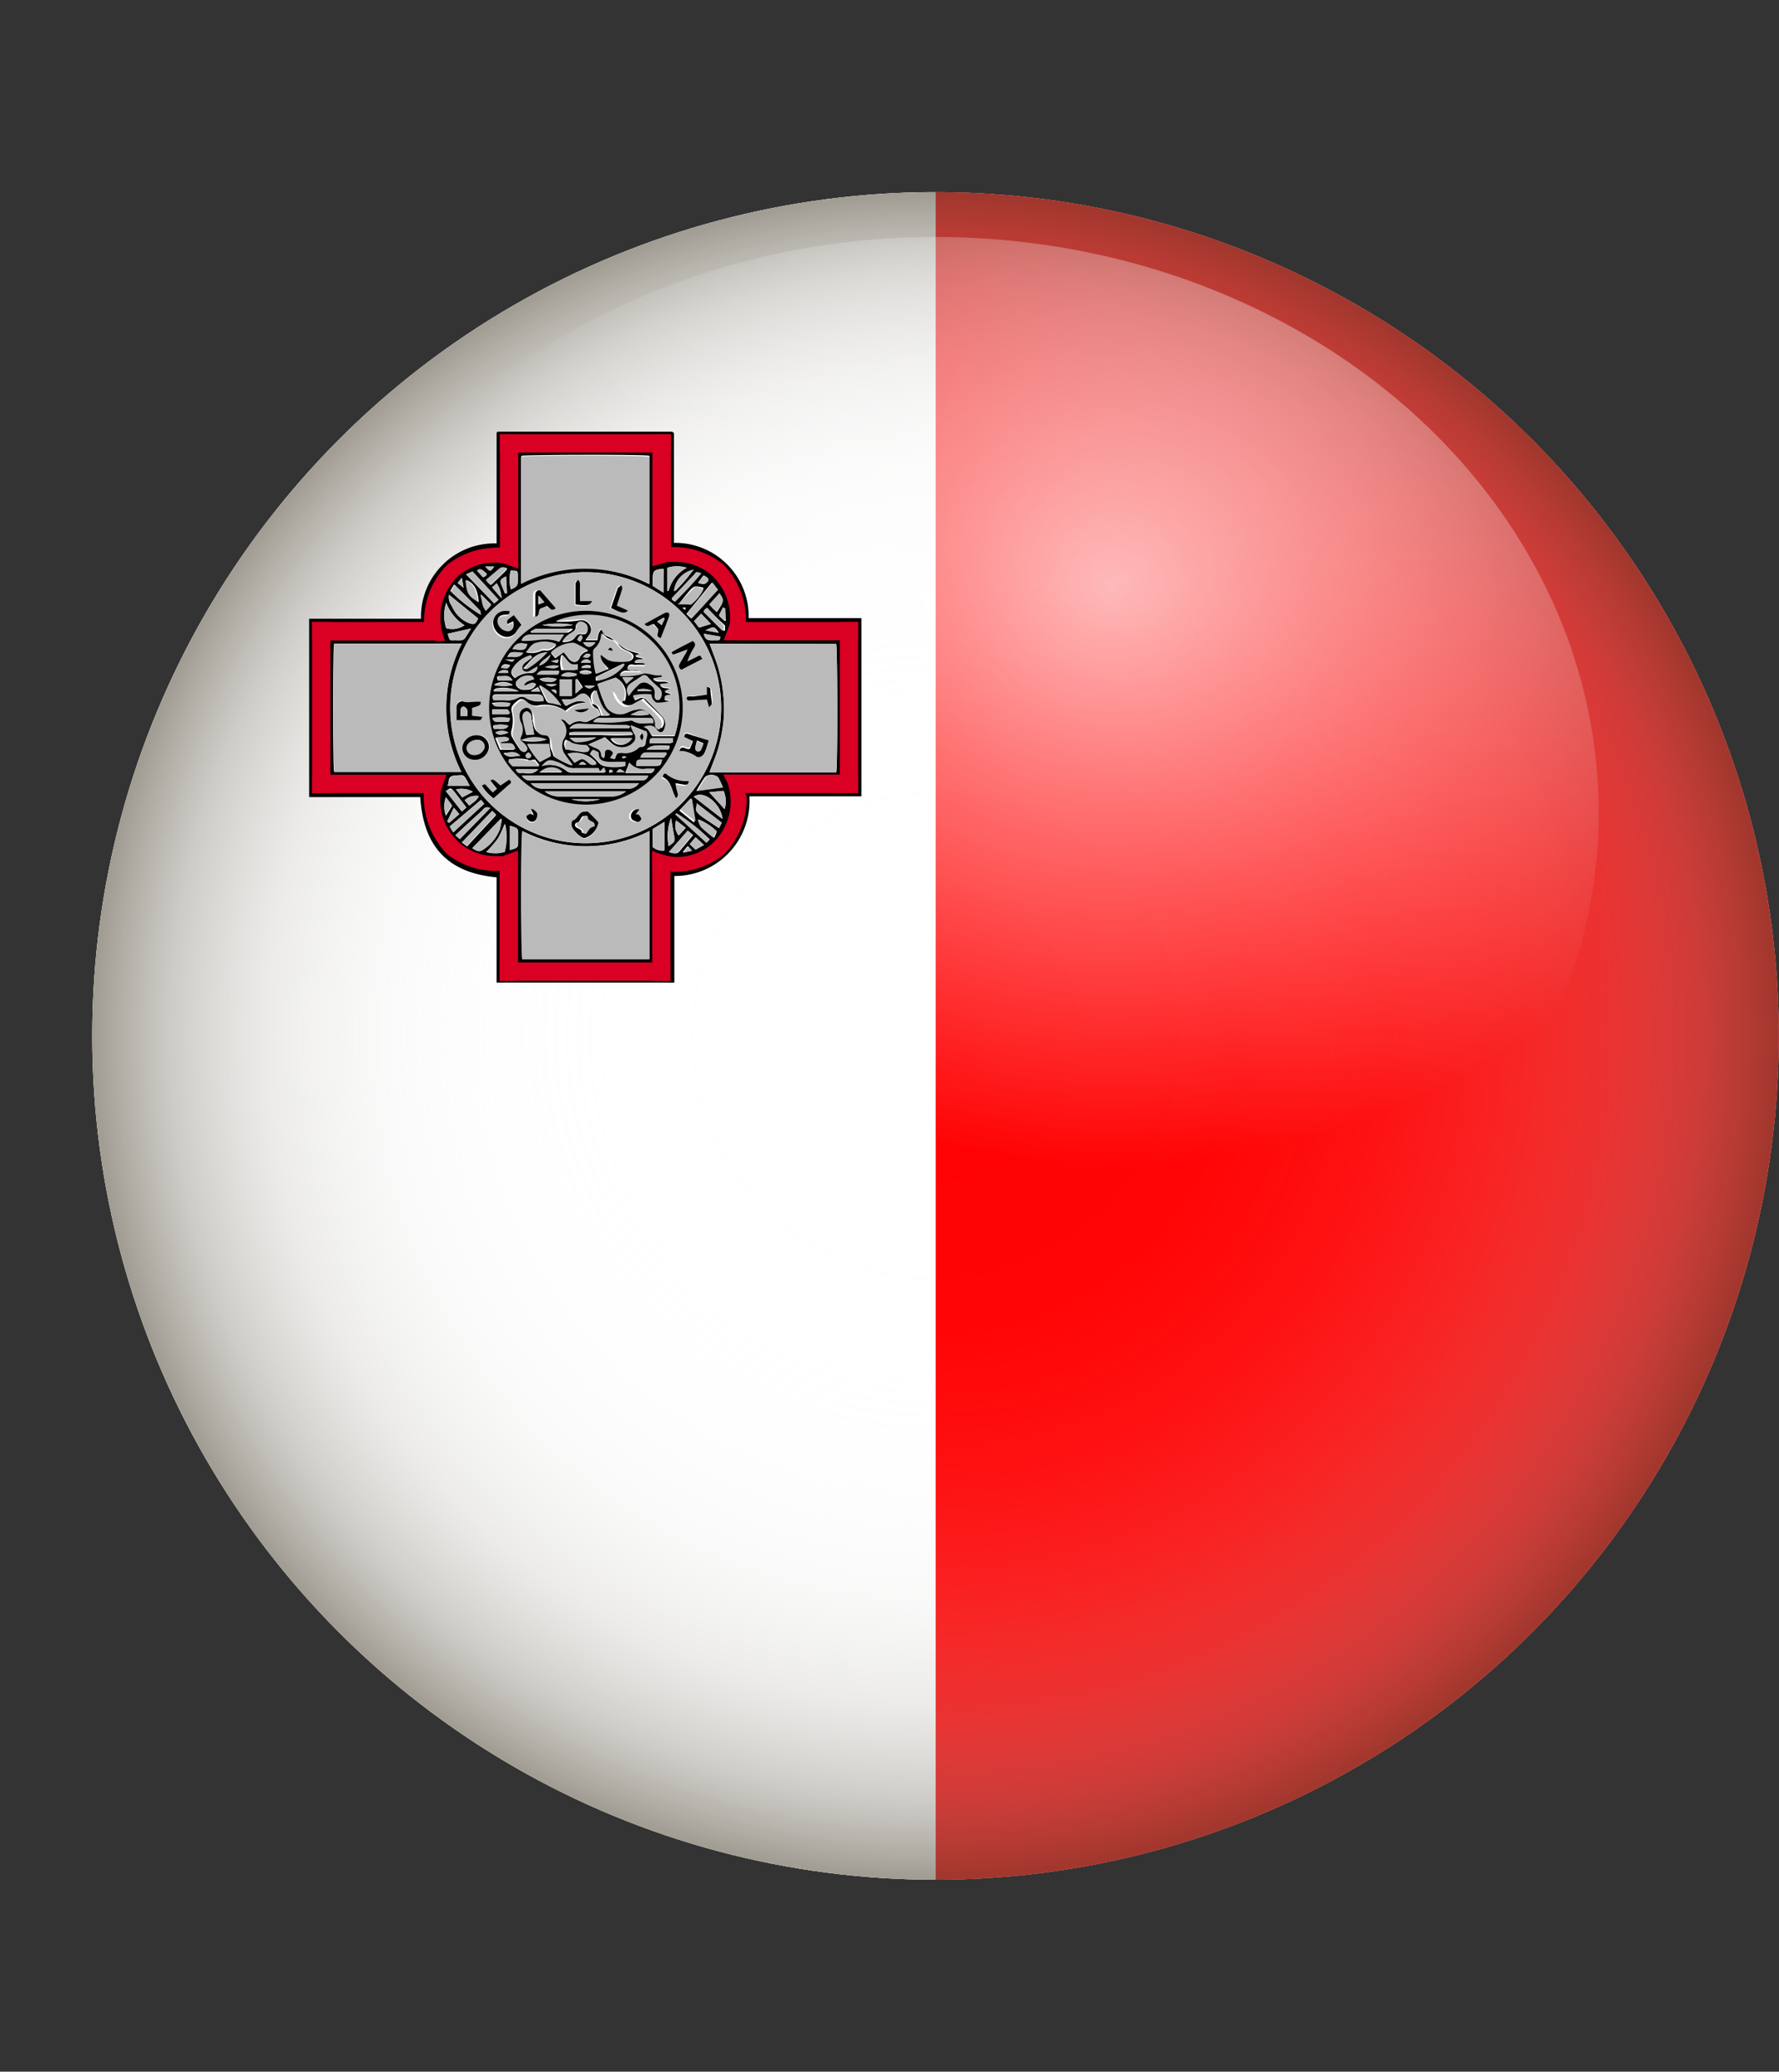 <svg xmlns="http://www.w3.org/2000/svg" xmlns:xlink="http://www.w3.org/1999/xlink" viewBox="0 0 97.19 113.11"><rect x="0" y="0" width="97.19" height="113.11" fill="#333333" stroke="none"/><defs><style>.cls-1{fill:none;}.cls-2{isolation:isolate;}.cls-3{clip-path:url(#clip-path);}.cls-4{fill:#ff0203;}.cls-5{fill:#009242;}.cls-6,.cls-7{fill:#fff;}.cls-7,.cls-9{mix-blend-mode:multiply;}.cls-8{clip-path:url(#clip-path-2);}.cls-9{opacity:0.6;fill:url(#radial-gradient);}.cls-10{opacity:0.7;fill:url(#radial-gradient-2);}.cls-11,.cls-12,.cls-14{fill-rule:evenodd;}.cls-12{fill:#bababa;}.cls-13,.cls-14{fill:#d90023;}</style><clipPath id="clip-path"><circle class="cls-1" cx="50.82" cy="-63.48" r="46.07"/></clipPath><clipPath id="clip-path-2"><circle class="cls-1" cx="51.11" cy="56.56" r="46.07"/></clipPath><radialGradient id="radial-gradient" cx="51.11" cy="56.56" r="46.07" gradientUnits="userSpaceOnUse"><stop offset="0" stop-color="#fff" stop-opacity="0"/><stop offset="0.35" stop-color="#fbfbfb" stop-opacity="0.02"/><stop offset="0.53" stop-color="#eeedec" stop-opacity="0.11"/><stop offset="0.67" stop-color="#d8d6d2" stop-opacity="0.25"/><stop offset="0.79" stop-color="#b8b5ae" stop-opacity="0.44"/><stop offset="0.9" stop-color="#908b80" stop-opacity="0.7"/><stop offset="1" stop-color="#605949"/></radialGradient><radialGradient id="radial-gradient-2" cx="100.35" cy="3.3" r="27.21" gradientTransform="translate(-72.74 28.16) scale(1.33 1.16)" gradientUnits="userSpaceOnUse"><stop offset="0" stop-color="#fff"/><stop offset="1" stop-color="#fff" stop-opacity="0"/></radialGradient></defs><title>Malta</title><g class="cls-2"><g id="objects"><g class="cls-3"><rect class="cls-4" x="-5.74" y="-109.55" width="113.11" height="109.7"/><rect class="cls-5" x="-5.74" y="-43.81" width="113.11" height="109.7"/><rect class="cls-6" x="-5.74" y="-109.55" width="37.54" height="173.94"/><rect class="cls-4" x="5.56" y="16.62" width="1.74" height="4.34"/><rect class="cls-4" x="17.84" y="16.62" width="1.74" height="4.34"/><rect class="cls-4" x="30.08" y="16.62" width="1.74" height="4.34"/><rect class="cls-4" x="5.56" y="-2.14" width="1.74" height="4.34"/><rect class="cls-4" x="17.84" y="-2.14" width="1.74" height="4.34"/><rect class="cls-4" x="30.08" y="-2.14" width="1.74" height="4.34"/><rect class="cls-4" x="5.56" y="37.53" width="1.74" height="4.34"/><rect class="cls-4" x="17.84" y="37.53" width="1.74" height="4.34"/><rect class="cls-4" x="30.08" y="37.53" width="1.74" height="4.34"/><path class="cls-4" d="M30.33,26.63V23.07H28.8V19.52H27.3V15.68H25.75V12.15H24v3.53H22.45v3.84H21.11v3.56H19.57v3.55H17.95V23.07H16.41V19.52h-1.5V15.68H13.36V12.15H11.62v3.53H10.07v3.84H8.72v3.56H7.19v3.55H5.69v3.57h1.5v3.55H8.72v3.56h1.35v3.87h1.55v3.43h1.74V41.18h1.55V37.31h1.5V33.75h1.54V30.19h1.63v3.55H21.1v3.56h1.35v3.87H24v3.43h1.74V41.18H27.3V37.31h1.5V33.75h1.54V30.19h1.5V26.63Zm-14,3.55H14.88v3.56H13.35v3.57H11.78V33.74H10.25V30.18H8.75V26.64h1.5V23.09h1.53V19.55h1.56v3.54h1.53v3.56h1.49Zm12.39,0h-1.5v3.56H25.73v3.57H24.17V33.74H22.64V30.18h-1.5V26.64h1.5V23.09h1.53V19.55h1.56v3.54h1.53v3.56h1.5Z"/><path class="cls-4" d="M9.49,15.25v-2.1h.81V10.93h.79V7.85H10.3V5.69H9.49V3.59H7.22v2.1H6.39V7.85H5.6v3.08h.79v2.22h.83v2.1ZM7.19,10.07V8.76H8V7.29h.74V8.76h.79v1.31H8.72v1.47H8V10.07Z"/><path class="cls-4" d="M21.79,13.08h.81V10.86h.79V7.78H22.6V5.62h-.81V3.52H19.52v2.1H17.93V3.52H15.66v2.1h-.83V7.78H14v3.07h.79v2.22h.83v2.1h2.27v-2.1h1.59v2.1h2.27Zm-4.64-1.61h-.74V10h-.79V8.69h.79V7.23h.74V8.69h.75V10h-.75Zm3.86,0h-.74V10h-.75V8.69h.75V7.23H21V8.69h.79V10H21Z"/><path class="cls-4" d="M30.17,15.18v-2.1H31V10.86h.79V7.78H31V5.62h-.81V3.52H27.9v2.1h-.83V7.78h-.79v3.07h.79v2.22h.83v2.1ZM27.86,10V8.69h.79V7.23h.74V8.69h.79V10h-.79v1.47h-.74V10Z"/><polygon class="cls-4" points="7.19 -4.56 8.72 -4.56 8.72 -1 10.06 -1 10.06 2.87 11.62 2.87 11.62 6.3 13.36 6.3 13.36 2.87 14.92 2.87 14.92 -1 16.41 -1 16.41 -4.56 17.95 -4.56 17.95 -8.11 17.96 -8.11 19.44 -8.11 19.45 -8.11 19.45 -4.56 20.99 -4.56 20.99 -1 22.48 -1 22.48 2.87 24.04 2.87 24.04 6.3 25.78 6.3 25.78 2.87 27.33 2.87 27.33 -1 28.68 -1 28.68 -4.56 30.21 -4.56 30.21 -8.11 31.71 -8.11 31.71 -11.68 30.21 -11.68 30.21 -15.24 28.68 -15.24 28.68 -18.79 27.33 -18.79 27.33 -22.63 25.81 -22.63 25.81 -18.79 24.12 -18.79 24.12 -15.38 24.12 -15.24 22.53 -15.24 22.53 -11.48 24.12 -11.48 24.12 -7.5 22.53 -7.5 22.53 -10.19 21.02 -10.19 21.02 -15.24 19.45 -15.24 19.45 -11.68 19.44 -11.68 17.96 -11.68 17.95 -11.68 17.95 -15.24 16.38 -15.24 16.38 -10.19 14.87 -10.19 14.87 -7.5 13.28 -7.5 13.28 -11.48 14.87 -11.48 14.87 -15.24 13.28 -15.24 13.28 -15.38 13.28 -18.79 11.59 -18.79 11.59 -22.63 10.06 -22.63 10.06 -18.79 8.72 -18.79 8.72 -15.24 7.19 -15.24 7.19 -11.68 5.69 -11.68 5.69 -8.11 7.19 -8.11 7.19 -4.56"/></g><circle class="cls-7" cx="51.11" cy="56.56" r="46.07"/><g class="cls-8"><rect class="cls-4" x="51.11" width="46.07" height="113.11"/><rect class="cls-6" width="51.11" height="113.11"/></g><circle class="cls-9" cx="51.11" cy="56.56" r="46.07"/><ellipse class="cls-10" cx="51.11" cy="44.37" rx="36.23" ry="31.43"/><path class="cls-11" d="M16.89,33.78H23a4,4,0,0,1,1.18-2.94,4,4,0,0,1,2.95-1.17c0-.53,0-1,0-1.54s0-1,0-1.5v-3l.05-.06,0,0,.15,0h9.24l.15,0,.1.07v6a4,4,0,0,1,2.93,1.2,4,4,0,0,1,1.15,2.91l.46,0h5.24l.46,0v9.73c-1,0-2,0-3.05,0H40.94a4.09,4.09,0,0,1-4.1,4.35v5.82a3.14,3.14,0,0,1-.34,0H27.45l-.32,0V47.9c-2.66-.24-4-1.68-4.17-4.38l-.4,0H16.89ZM32,31.24a7.4,7.4,0,1,0,7.4,7.44A7.4,7.4,0,0,0,32,31.24Zm3.48.64v-7c-.41-.08-6.67-.06-7,0v6.94A7.74,7.74,0,0,1,35.46,31.89Zm0,20.49v-7a7.64,7.64,0,0,1-6.94,0c-.08.48-.06,6.71,0,7Zm3.3-17.23c.17.48.36.92.49,1.37A8.53,8.53,0,0,1,39.52,38a7.31,7.31,0,0,1,0,1.42,8.72,8.72,0,0,1-.28,1.43c-.12.45-.31.87-.48,1.32h6.93c.08-.47.06-6.69,0-7Zm-13.53,0h-7c-.08.41-.07,6.68,0,7h6.94A7.75,7.75,0,0,1,25.22,35.16Zm2.18,9.57-.07,0L25.8,46.31c.14.07.34.26.58.09a2.34,2.34,0,0,0,.92-1.1A3.74,3.74,0,0,0,27.41,44.73ZM24.53,32.47a.76.76,0,0,0,.15.61,1.74,1.74,0,0,0,.88.92c.28.11.42.14.56-.23Zm2.36,11.8L25.23,46l.29.21,1.58-1.7Zm12-12.46-1.39,1.71.26.25,1.43-1.56ZM35.66,46.25a.82.82,0,0,0,.64.19V44.89l-.64.39ZM24.38,32.91a2.15,2.15,0,0,0,0,1.39,1.21,1.21,0,0,0,1-.16A2.49,2.49,0,0,1,24.38,32.91Zm3.19,13.59a3.13,3.13,0,0,0,0-1.52,5.56,5.56,0,0,1-.37.8,6.89,6.89,0,0,1-.64.74A1.76,1.76,0,0,0,27.58,46.51Zm-2.81-1.06,1.69-1.56-.17-.21-1.71,1.45.1.19Zm14.7-.73c-.06-.79-1-1.62-1.56-1.21Zm0-1.75a5.78,5.78,0,0,0-.27-.54.54.54,0,0,0-.67,0c-.17.23-.3.47-.48.76Zm-14-11.6L27,32.95l.24-.2-1.43-1.55Zm-.66.56-.2.34a8.34,8.34,0,0,0,1.65,1.3c0-.1,0-.2-.07-.25C25.79,32.87,25.34,32.43,24.85,31.94ZM37.52,31a1.79,1.79,0,0,0-1.06,0v1.26l.07,0A2,2,0,0,1,37.52,31Zm-1.27,1.35v-1.3c-.53.05-.59.11-.59.57,0,.12,0,.24,0,.37Zm.81.59c.29,0,.55.08.69,0a2.42,2.42,0,0,0,.69-.85c-.42-.1-.46-.1-.6,0S37.36,32.63,37.06,33ZM26.78,44.12c-.28-.13-.35.05-.44.14-.49.44-1,.89-1.46,1.35l.24.21Zm12.65.8-1.37-1.06c0,.27,0,.49.16.63s.69.48,1.06.73Zm-1.86.43-1,1.18c.23.06.4.13.55-.05l.75-.89Zm-9.71,1.06c.45-.12.45-.12.45-.54,0-.09,0-.17,0-.26,0-.38,0-.4-.45-.52Zm9-13.56c.5-.5,1-1,1.42-1.52-.23-.12-.24-.12-.32,0l-1.25,1.33s0,0,0,.08Zm.93,10.8-.1,0-.58.61.77.62.07,0ZM24.45,42.9h1.21c-.35-.69-.3-.58-.77-.56S24.56,42.66,24.45,42.9Zm12.5,1.51-.05.06L38.59,46l.18-.17A9.82,9.82,0,0,0,36.95,44.4ZM24.46,34.6c.1.35.1.35.42.36a2.06,2.06,0,0,0,.33,0,.3.3,0,0,0,.18-.1c.12-.17.23-.36.34-.54Zm15.08,8.58-.79.07.84.92A1.44,1.44,0,0,0,39.53,43.18Zm-15.18,0,.87,1.13.25-.22c-.24-.3-.46-.58-.67-.87S24.55,43.07,24.35,43.2Zm14.29-10c-.15.08-.22.15-.12.26l1,1,.08,0c0-.1,0-.23,0-.29C39.23,33.81,38.93,33.5,38.64,33.2Zm.67-.8-.56.63.19.22.21.19C39.57,32.82,39.57,32.76,39.3,32.39ZM27.9,31.15a2.07,2.07,0,0,0,0,1c.39-.15.39-.15.39-.62S28.27,31.2,27.9,31.15ZM39.16,45.39a3,3,0,0,0-1-.65,1.34,1.34,0,0,0,.17.42,8.27,8.27,0,0,0,.69.58l.09-.2Zm-13-12.53c-.07-.63-.21-1-.68-1.19C25.49,32.38,25.57,32.52,26.11,32.86Zm.67-.92.79-.76a.94.94,0,0,0,.09-.13.29.29,0,0,0-.38,0l-.74.62.1.14Zm11.11-.84a1.33,1.33,0,0,0-1.08,1.19A8.41,8.41,0,0,0,37.89,31.1ZM36.66,44.66a2.79,2.79,0,0,0-.13,1.55c.14-.16.36-.23.31-.5S36.72,45,36.66,44.66Zm1.26-10.75.27.36.65-.2-.53-.56ZM25.25,43.54l.58-.31a1.25,1.25,0,0,0-.92-.13Zm-.89,0a1.47,1.47,0,0,0,0,1l.34-.54Zm13.1,1.67L37.2,45l-.26-.2a.84.84,0,0,0,.14.82ZM38,46.39l.46-.26L38,45.71l-.32.38ZM26.31,32.48l-.06,0c.11.26.07.57.3.83l.28-.31ZM24.43,44.85l.1.08.56-.48-.3-.35ZM27.58,32.4l.12,0-.05-.92c-.18.09-.36.15-.29.36S27.51,32.21,27.58,32.4Zm10.87,2.2c.07.41.34.37.58.36s.31.05.32-.2Zm-13.06,9.1.25.29c.19-.17.41-.27.52-.52A.87.87,0,0,0,25.39,43.69Zm1.49-11.63.52.6a1.59,1.59,0,0,0-.26-.82Zm11.28-.29,0,.07c.16,0,.38.13.48-.12s-.1-.21-.21-.31Zm1.46,1.43h-.1l-.22.43.28.26.07,0C39.64,33.63,39.63,33.42,39.62,33.21Zm-13-1.86c-.33-.3-.34-.3-.52-.19l.32.36.14-.09A.35.35,0,0,0,26.57,31.35Zm12.65,3.2c-.24-.36-.27-.37-.7-.13ZM27,30.93l-.49,0C26.78,31.23,26.78,31.23,27,30.93Zm-2,.9.33.26-.1-.55ZM37.81,46.45l-.25-.25-.24.3,0,.05Zm-.5-13.29,0,.06.13.08,0-.09Z"/><path class="cls-12" d="M32,31.24a7.4,7.4,0,1,1-7.41,7.36A7.39,7.39,0,0,1,32,31.24Zm0,12.69a5.29,5.29,0,1,0-5.28-5.29A5.28,5.28,0,0,0,32,43.93Zm-3.47-9.82-.44-.46c-.39.24-.4.27-.34.48L28,34c.06.33,0,.5-.25.55a.61.61,0,0,1-.61-.5c0-.25.13-.41.44-.41.11,0,.2,0,.22-.19a1.41,1.41,0,0,0-.38,0,.66.66,0,0,0-.52.61.83.83,0,0,0,.56.76.6.6,0,0,0,.71-.26C28.29,34.37,28.38,34.27,28.49,34.11Zm9.06,1.35a1.53,1.53,0,0,1-.07.19l-.34.58c-.08.13-.07.23.09.34L38.36,36c-.11-.2-.12-.2-.24-.15l-.58.29a3.39,3.39,0,0,1,.36-.75c.08-.13.11-.25-.07-.37-.38.2-.78.38-1.16.62a1,1,0,0,0,.09.13Zm-11.67,6a.76.76,0,0,0,.82-.65.65.65,0,0,0-.63-.69.78.78,0,0,0-.82.65A.65.65,0,0,0,25.89,41.48Zm12.83-1L37.57,40c-.13,0-.18,0-.19.17l.47.22-.16.41c-.19.11-.48-.27-.58.13l.18.06a1.77,1.77,0,0,1,.71.24c.16.13.39,0,.48-.19S38.64,40.67,38.72,40.43ZM26.36,39.14l-.58-.06v-.43c.46-.15.46-.15.47-.34h-.18c-.25,0-.48.14-.75,0s-.37.11-.39.31,0,.46,0,.7h1.3S26.29,39.25,26.36,39.14ZM32.67,45s0-.11-.05-.15-.32-.33-.49-.49a.25.25,0,0,0-.14,0c-.34,0-.39.34-.63.46-.07,0-.12.19-.12.29s.51.68.7.69A1.08,1.08,0,0,0,32.67,45Zm3-10.9.28.25c.08.2-.2.42.15.51.15-.38.3-.76.44-1.14a.26.26,0,0,0,0-.23.24.24,0,0,0-.22,0c-.37.19-.74.39-1.11.6C35.38,34.33,35.53,34.08,35.72,34.07Zm-5.36-.87-.93-1c-.21,0-.27.1-.26.27,0,.35,0,.7,0,1a.82.82,0,0,0,0,.17c.3-.05.12-.31.26-.44l.35-.14C30,33.14,30.1,33.42,30.36,33.21Zm-2.55,9.36-.43.32c-.4-.36-.4-.36-.55-.27l.36.45-.23.2c-.1-.11-.18-.2-.27-.28s-.15-.27-.32-.08a2.49,2.49,0,0,0,.63.68l.85-.75C27.95,42.75,28,42.66,27.81,42.57Zm9.11,1c.07-.06.12-.09.12-.11,0-.21-.08-.42-.13-.65l.41.07c.14,0,.28,0,.3-.18l-.13,0a1.67,1.67,0,0,1-1.07-.37c-.1-.1-.17,0-.21.15C36.67,42.63,36.69,43.15,36.93,43.58Zm1.69-5.65L37.9,38a1.51,1.51,0,0,0-.29,0,.13.13,0,0,0-.07.11.14.14,0,0,0,.09.1,1,1,0,0,0,.22,0l.8-.05.12.43c.08-.08.16-.13.15-.17,0-.29,0-.57-.08-.85,0,0-.1-.05-.19-.09C38.64,37.67,38.63,37.77,38.62,37.93Zm-6.93-5.11c0-.15,0-.29,0-.42s0-.35,0-.52-.07-.1-.12-.16-.12.1-.12.15c0,.39,0,.78,0,1.17.63.09.79.06.9-.18Zm2.62.52-.61-.26.06-.2c.08-.24.16-.47.23-.71,0,0,0-.12-.07-.18s-.14.06-.16.11c-.14.37-.26.74-.38,1.11C34,33.49,34.13,33.52,34.31,33.34Zm.62,10.86a.34.34,0,0,0-.44.17.3.3,0,0,0,0,.38.58.58,0,0,0,.32.13c.06,0,.16-.08.18-.14s0-.15-.1-.2-.12,0-.21-.07Zm-5.78.29c-.08,0-.13,0-.17,0s-.16.09-.17.14a.27.27,0,0,0,.12.2.26.26,0,0,0,.37,0,.51.51,0,0,0,.1-.36c0-.1-.15-.17-.24-.25s-.06,0-.11,0Z"/><path class="cls-12" d="M35.46,31.89a7.74,7.74,0,0,0-7,0V24.95c.3-.08,6.56-.09,7,0Z"/><path class="cls-12" d="M35.46,52.38H28.53c-.08-.28-.1-6.5,0-7a7.64,7.64,0,0,0,6.94,0Z"/><path class="cls-12" d="M38.76,35.15h6.91c.09.27.11,6.5,0,7H38.76c.16-.45.35-.88.48-1.32a8.72,8.72,0,0,0,.28-1.43,7.31,7.31,0,0,0,0-1.42,8.53,8.53,0,0,0-.27-1.43C39.12,36.07,38.93,35.64,38.76,35.15Z"/><path class="cls-12" d="M25.22,35.16a7.75,7.75,0,0,0,0,7H18.28c-.08-.28-.09-6.54,0-7Z"/><path class="cls-12" d="M27.41,44.73a3.74,3.74,0,0,1-.11.57,2.34,2.34,0,0,1-.92,1.1c-.24.17-.44,0-.58-.09l1.53-1.59Z"/><path class="cls-12" d="M24.53,32.47l1.59,1.29c-.14.37-.28.34-.56.23a1.74,1.74,0,0,1-.88-.92A.76.76,0,0,1,24.53,32.47Z"/><path class="cls-12" d="M26.89,44.27l.21.19-1.58,1.7L25.23,46Z"/><path class="cls-12" d="M38.93,31.81l.3.39-1.43,1.56-.26-.25Z"/><path class="cls-12" d="M35.66,46.25v-1l.64-.39v1.55A.82.82,0,0,1,35.66,46.25Z"/><path class="cls-12" d="M24.38,32.91a2.49,2.49,0,0,0,1,1.23,1.21,1.21,0,0,1-1,.16A2.15,2.15,0,0,1,24.38,32.91Z"/><path class="cls-12" d="M27.58,46.51a1.76,1.76,0,0,1-1,0,6.89,6.89,0,0,0,.64-.74,5.56,5.56,0,0,0,.38-.8A3.13,3.13,0,0,1,27.58,46.51Z"/><path class="cls-12" d="M24.77,45.45l-.09-.13-.1-.19,1.71-1.45.17.21Z"/><path class="cls-12" d="M39.48,44.72l-1.56-1.21C38.49,43.1,39.42,43.94,39.48,44.72Z"/><path class="cls-12" d="M39.51,43l-1.42.19c.18-.28.32-.53.48-.76a.54.54,0,0,1,.67,0A5.78,5.78,0,0,1,39.51,43Z"/><path class="cls-12" d="M25.51,31.38l.3-.19,1.43,1.55-.24.2Z"/><path class="cls-12" d="M24.85,31.94c.49.49.94.94,1.38,1.39.05.05,0,.16.07.25a8.34,8.34,0,0,1-1.65-1.3Z"/><path class="cls-12" d="M37.52,31a2,2,0,0,0-1,1.27l-.07,0V31A1.79,1.79,0,0,1,37.52,31Z"/><path class="cls-12" d="M36.24,32.37,35.67,32c0-.13,0-.25,0-.37,0-.46.06-.52.59-.57Z"/><path class="cls-12" d="M37.06,33c.3-.33.54-.58.78-.83s.18-.13.6,0a2.42,2.42,0,0,1-.69.85C37.61,33,37.35,33,37.06,33Z"/><path class="cls-12" d="M26.78,44.12l-1.66,1.69-.24-.21c.5-.46,1-.91,1.46-1.35C26.43,44.17,26.5,44,26.78,44.12Z"/><path class="cls-12" d="M39.43,44.91l-.15.3c-.37-.25-.72-.48-1.06-.73s-.16-.36-.16-.63Z"/><path class="cls-12" d="M37.57,45.35l.26.23-.75.89c-.15.18-.33.12-.55.05Z"/><path class="cls-12" d="M27.85,46.41V45.08c.43.12.44.14.45.52,0,.09,0,.17,0,.26C28.3,46.29,28.3,46.29,27.85,46.41Z"/><path class="cls-12" d="M36.89,32.85l-.17-.14s0-.07,0-.08L38,31.3c.08-.09.09-.08.32,0C37.85,31.86,37.39,32.35,36.89,32.85Z"/><path class="cls-12" d="M37.81,43.65,38,44.81l-.07,0-.77-.62.58-.61Z"/><path class="cls-12" d="M24.45,42.9c.1-.24.11-.55.44-.56s.42-.13.77.56Z"/><path class="cls-12" d="M36.95,44.4a9.82,9.82,0,0,1,1.82,1.45l-.18.17L36.9,44.47Z"/><path class="cls-12" d="M24.46,34.6l1.28-.29c-.11.18-.22.37-.34.54a.3.3,0,0,1-.18.1,2.06,2.06,0,0,1-.33,0C24.56,35,24.56,35,24.46,34.6Z"/><path class="cls-12" d="M39.53,43.18a1.44,1.44,0,0,1,.05,1l-.84-.92Z"/><path class="cls-12" d="M24.35,43.2c.2-.13.33-.13.45,0s.44.57.67.87l-.25.22Z"/><path class="cls-12" d="M38.64,33.2c.29.3.59.61.88.93.05.06,0,.19,0,.29l-.08,0-1-1C38.42,33.35,38.49,33.27,38.64,33.2Z"/><path class="cls-12" d="M39.3,32.39c.27.37.26.42-.16,1l-.21-.19L38.74,33Z"/><path class="cls-12" d="M27.9,31.15c.38,0,.4.07.4.42s0,.47-.39.62A2.07,2.07,0,0,1,27.9,31.15Z"/><path class="cls-12" d="M39.16,45.39l-.09.15-.09.2a8.27,8.27,0,0,1-.69-.58,1.34,1.34,0,0,1-.17-.42A3,3,0,0,1,39.16,45.39Z"/><path class="cls-12" d="M26.11,32.86c-.53-.34-.62-.48-.68-1.19C25.9,31.9,26,32.23,26.11,32.86Z"/><path class="cls-12" d="M26.78,31.94l-.14-.14-.1-.14.74-.62a.29.29,0,0,1,.38,0,.94.94,0,0,1-.09.13Z"/><path class="cls-12" d="M37.89,31.1a8.41,8.41,0,0,1-1.08,1.19A1.33,1.33,0,0,1,37.89,31.1Z"/><path class="cls-12" d="M36.66,44.66c.06.36.12.71.19,1.05s-.17.34-.31.5A2.79,2.79,0,0,1,36.66,44.66Z"/><path class="cls-12" d="M37.91,33.91l.39-.41.53.56-.65.2Z"/><path class="cls-12" d="M25.25,43.54l-.33-.44a1.25,1.25,0,0,1,.92.13Z"/><path class="cls-12" d="M24.36,43.51l.33.44-.34.54A1.47,1.47,0,0,1,24.36,43.51Z"/><path class="cls-12" d="M37.46,45.18l-.38.43a.84.84,0,0,1-.14-.82l.26.2Z"/><path class="cls-12" d="M38,46.39l-.32-.3.32-.38.46.43Z"/><path class="cls-12" d="M26.31,32.48l.52.57-.28.31c-.24-.25-.2-.57-.3-.83Z"/><path class="cls-12" d="M24.43,44.85l.37-.75.3.35-.56.48Z"/><path class="cls-12" d="M27.58,32.4c-.07-.19-.15-.39-.22-.58s.11-.27.29-.36l.05.92Z"/><path class="cls-12" d="M38.45,34.6l.91.16c0,.26-.2.2-.32.2S38.52,35,38.45,34.6Z"/><path class="cls-12" d="M25.39,43.69a.87.87,0,0,1,.76-.23c-.11.25-.33.35-.52.52Z"/><path class="cls-12" d="M26.88,32.07l.25-.23a1.59,1.59,0,0,1,.26.82Z"/><path class="cls-12" d="M38.16,31.78l.32-.36c.12.1.29.14.21.31s-.32.09-.48.12Z"/><path class="cls-12" d="M39.62,33.21c0,.21,0,.42,0,.64l-.07,0-.28-.26.22-.43Z"/><path class="cls-12" d="M26.57,31.35a.35.35,0,0,1-.06.08l-.14.09-.32-.36C26.23,31,26.25,31.05,26.57,31.35Z"/><path class="cls-12" d="M39.22,34.55l-.7-.13C39,34.18,39,34.19,39.22,34.55Z"/><path class="cls-12" d="M27,30.93c-.21.3-.21.3-.49,0Z"/><path class="cls-12" d="M25,31.83l.23-.28.1.55Z"/><path class="cls-12" d="M37.81,46.45l-.44.1,0-.05.24-.3Z"/><path class="cls-12" d="M37.31,33.16l.15,0,0,.09-.13-.08Z"/><path class="cls-11" d="M32,43.93a5.29,5.29,0,1,1,5.3-5.27A5.28,5.28,0,0,1,32,43.93Zm3.23-7.72s0,.06,0,.09a4.17,4.17,0,0,0-.51,0c-.15,0-.38-.11-.44.17.25.12.55-.05.77.16-.2,0-.4,0-.6,0s-.42-.09-.59.2a3.63,3.63,0,0,0,1.3-.12c.06,0,.16,0,.25,0l.43.09.33,0V37l-.49.08c.26.29.62,0,.91.25l-.53.06c.12.27.39.13.59.25l-.16.05-.18.1.41.13c-.15.13-.46,0-.4.31l.35.06a2.24,2.24,0,0,1-.76.12c-.08,0-.18-.11-.24-.19a.87.87,0,0,1-.08-.26,2.86,2.86,0,0,0-1,.06l.1.22.25-.11a.29.29,0,0,1,.34.06c.3.3.6.6.89.91a.68.68,0,0,1,.16.63c-.05.25-.29.34-.43.15s-.48-.21-.76-.16c.32,0,.33.31.5.48h1.21a5,5,0,0,0-1.65-5.49,4.85,4.85,0,0,0-4.85-.76c.45,0,.89,0,1.33-.08a.53.53,0,0,1,.52.23.49.49,0,0,1,0,.56,3.7,3.7,0,0,1-.22.3h.66c.06-.41.06-.41.21-.59.09.12.15.3.26.34.45.15.72.55,1.12.76a4.41,4.41,0,0,0,.81.24l-.3.11v.05l.48.1c-.17.15-.41,0-.55.22Zm-4.08,3.36a.81.81,0,0,1,.75-.16.28.28,0,0,0,.18,0l.73-.36c-.07-.14-.1-.33-.19-.36-.25-.09-.3-.27-.37-.5s-.39-.43-.67-.18a.66.66,0,0,1-.48.17l-.38,0c0,.09.07.15.1.2l.12.16c.49-.28.83-.33,1.11-.17a1.55,1.55,0,0,0-1.16.44,2,2,0,0,0-1.42-.31.73.73,0,0,1-.69-.18c-.13-.12-.3-.23-.47-.09s-.44.32-.36.61a2,2,0,0,1,0,1,.6.6,0,0,0,0,.36,7.67,7.67,0,0,0,.5.78.2.2,0,0,0,.19,0,.21.21,0,0,0,.1-.18.61.61,0,0,0-.15-.24,1.66,1.66,0,0,0-.22-.18.73.73,0,0,1,0-.17.87.87,0,0,0,0-.86.87.87,0,0,1-.06-.33.4.4,0,0,1,.38-.43c.2,0,.34.14.38.39s0,.35.06.52c.05.32.2.56.57.59a.36.36,0,0,1,.34.34c0,.18,0,.37.09.55s.07.29.17.35a6.57,6.57,0,0,0,.78.39s.07,0,.14,0c-.14-.2-.28-.37-.4-.55a.81.81,0,0,1-.11-.85.79.79,0,0,0-.15-1.09C30.91,39.27,30.95,39.5,31.12,39.57Zm1.52-2.23c.12.36.2.7.34,1a.91.91,0,0,0,1.25.55c.2-.06.4-.16.6-.2a.66.66,0,0,1,.43,0c.3.17.61.36.62.78a.25.25,0,0,0,.24.28.44.44,0,0,0,0-.62c-.31-.33-.67-.63-1-1l-.54.3a.49.49,0,0,1-.53,0,1.05,1.05,0,0,1-.47-.77c.26.19.25.53.52.62A1,1,0,0,0,33.63,37Zm.18-1.6a3.6,3.6,0,0,0,.41.26,1.22,1.22,0,0,0,.39.11,4.55,4.55,0,0,0,.66,0,.37.37,0,0,0,.24-.12.2.2,0,0,0,0-.29,1.11,1.11,0,0,0-.29-.17,1,1,0,0,1-.47-.35.6.6,0,0,0-.28-.23.88.88,0,0,1-.6-.4,1,1,0,0,1-.34.82.26.26,0,0,0-.09.19,4.62,4.62,0,0,0,.14,1.21l.64-.25C32.78,36,32.78,36,32.82,35.75ZM33,41.39c.05-.18-.08-.39.15-.45a.3.3,0,0,1,.37.18l-.17.26.24.06c.12-.34.12-.34.44-.34a1,1,0,0,0,.86-.27.19.19,0,0,1,.13-.05c.26,0,.24-.18.27-.35s.14-.35,0-.52l-.06,0-.76-.31a4.07,4.07,0,0,0,.17.41.39.39,0,0,1-.06.56.86.86,0,0,1-1.18,0l-.35-.32-.89.39a3.9,3.9,0,0,0,.36.18c.21.08.4.16.35.44C32.89,41.3,33,41.34,33,41.39Zm-4,1.37a.78.78,0,0,0,.65.3h4.6a.69.69,0,0,0,.66-.3Zm-.49-.41a.52.52,0,0,0,.55.26h6.05a.33.33,0,0,0,.3-.25Zm5.68.86H29.76a1.28,1.28,0,0,0,.78.28h2.88A1.31,1.31,0,0,0,34.2,43.21Zm-3.39-7.6.27.35c.2.25.45.24.58,0a.61.61,0,0,1,.49-.41c-.14-.08-.28-.17-.43-.24s-.3-.19-.43-.17a1.82,1.82,0,0,0-1.18.52l.23.28Zm-1.22,6.22a1.47,1.47,0,0,1,1.4.29.54.54,0,0,0,.31.07H33s0,0,.08-.05L33,41.9l-.23.22-.07-.18H31.42a1,1,0,0,1-.5-.09,2.25,2.25,0,0,0-.56-.27C30,41.46,29.92,41.47,29.59,41.83Zm-.1-.22.61-.32-.1-.65H28.8A4.37,4.37,0,0,0,29.49,41.61ZM34.35,38c.07-.1.12-.18.18-.25a3.39,3.39,0,0,1,.31-.32.44.44,0,0,1,.57-.11c.32.19.39.31.35.64a.29.29,0,0,0,.09.24c.12.06.21,0,.26-.14a.44.44,0,0,0-.15-.53c-.19-.18-.39-.35-.56-.54a.24.24,0,0,0-.36-.06l-.53.35C34.25,37.45,34.18,37.67,34.35,38Zm-4.65.25c0-.26-.13-.34-.34-.34-.44,0-.87,0-1.31,0h-.93c-.18,0-.25.07-.18.3h.61a1.2,1.2,0,0,0,.75-.14.41.41,0,0,1,.38,0A1.35,1.35,0,0,0,29.7,38.27Zm6,1.22c0-.27-.11-.27-.25-.27H32.83a.41.41,0,0,0-.41.2,8.06,8.06,0,0,0,2-.07.18.18,0,0,1,.14,0C34.91,39.59,35.3,39.44,35.69,39.48Zm-1.32.29,0-.09a.68.68,0,0,0-.2-.08c-.2,0-.4,0-.6,0l-2-.07a.57.57,0,0,0-.47.26Zm-3.57-5.11H28.95a.47.47,0,0,0-.46.33c.71,0,1.39-.22,2.05.06ZM30.58,38h.66v-.9h-.66Zm-1.51-2.1-.09-.1a1.59,1.59,0,0,0-.95.66c-.16.22-.12.38.11.57a1.26,1.26,0,0,1,.86-.28c.17,0,.3-.07.35-.34l-.29.16a.79.79,0,0,1-.26.13.31.31,0,0,1-.25-.09.32.32,0,0,1,0-.27.8.8,0,0,1,.21-.21Zm3.16,5.27a5.79,5.79,0,0,1,.47.46.66.66,0,0,0,.32.2,2.72,2.72,0,0,0,1.12,0l0-.22h-.5a4.25,4.25,0,0,1-.48,0c-.39-.06-.44-.13-.48-.51C32.38,40.9,32.38,40.9,32.24,41.15Zm-3.49-5.55a1.27,1.27,0,0,0,.85-.09.68.68,0,0,1,.29,0,.7.7,0,0,0,.5-.29,1.6,1.6,0,0,0-1.16-.05C29,35.17,28.91,35.43,28.75,35.59Zm2-.56c.29,0,.53-.05.69-.27a.33.33,0,0,1,.38-.16c.07,0,.21,0,.23-.06a.56.56,0,0,0,0-.38.48.48,0,0,0-.31-.21.24.24,0,0,0-.28.24c0,.22-.15.29-.3.39A1.17,1.17,0,0,0,30.74,35ZM29.18,40.1l-.15-.9A.46.46,0,0,0,29,39c-.06-.07-.15-.15-.22-.14a.29.29,0,0,0-.2.17.66.66,0,0,0,0,.33c.05.25.12.5.18.77Zm0-3c0-.07-.05-.13-.09-.15a.78.78,0,0,0-.89.28.24.24,0,0,0,0,.2.49.49,0,0,0,.48.23c.23,0,.46,0,.6-.28-.26-.21-.44.06-.67.07C28.73,37.15,29,37.17,29.19,37.07ZM31.1,40v.13c.58,0,1.15,0,1.73,0a15.49,15.49,0,0,0,1.75,0c-.07-.07-.1-.13-.13-.13l-3.1,0A1.32,1.32,0,0,0,31.1,40ZM27.8,41.46l0,.08c.09.09.18.24.28.25.44,0,.87,0,1.4,0l-.25-.32c-.16,0-.3.09-.4,0A2.79,2.79,0,0,0,27.8,41.46Zm3.59.19c.42-.28.42-.28.82,0a.34.34,0,0,0,.37,0A1.51,1.51,0,0,0,31,41.16Zm4.78-.18H35c-.22,0-.26.14-.22.35.33,0,.65,0,1,0S36.1,41.73,36.18,41.47Zm-5.29-.56,1,.16c.17,0,.21-.08.25-.2-.16-.19-.16-.19-.32-.19s-.53.07-.74-.18-.24,0-.26.14A1.54,1.54,0,0,0,30.89,40.91Zm3.22-4.59-.05-.09-1.5.73,0,.21A2.31,2.31,0,0,0,34.11,36.32ZM29,34.46l0,.08H31c.09,0,.18-.09.27-.14l0-.07H29.32C29.23,34.33,29.14,34.41,29,34.46Zm-1.26,6,0-.1c-.19-.15-.41-.06-.69-.07l.27.65h.38l.38,0c0-.23-.14-.34-.36-.33h-.43s0-.05,0-.08Zm2.87-1.93a3.18,3.18,0,0,0-1.17-1.11c.14.31.26.57.4.83a.28.28,0,0,0,.16.13C30.25,38.41,30.45,38.45,30.66,38.5Zm3.55,3.68h1.31c.12,0,.22,0,.22-.21H35.3a.94.94,0,0,1-.93-.34Zm-.93-3.13,0-.06c-.49-.3-.58-.83-.74-1.33-.33.23-.21.49-.15.75.36,0,.4.38.5.64Zm-2.57-3.3a1.4,1.4,0,0,0,0,.81h.77l0-.32C31.13,36.38,31,36,30.72,35.76Zm5.72,5.4,0-.09H35.29c-.15,0-.24.09-.31.28.44,0,.86,0,1.27,0C36.31,41.35,36.37,41.22,36.43,41.16Zm-.94-.6h1.23l0-.26H35.7C35.56,40.29,35.45,40.34,35.5,40.55Zm-2.09-.26a.64.64,0,0,0,1.14,0Zm-3.5-4.69c-.64,0-.89.52-1.27.86a.23.23,0,0,0,.18,0A5.1,5.1,0,0,0,29.91,35.61Zm1.26,4.67,0,0c.12.07.24.2.36.21a2.25,2.25,0,0,0,1.09-.25Zm-1.66,1.88h1.23A.86.86,0,0,0,29.51,42.15Zm-1-1.77a2.71,2.71,0,0,0,1.34,0A1.7,1.7,0,0,0,28.55,40.38ZM27.78,39l.06-.08c-.05-.07-.1-.19-.16-.19-.25,0-.51,0-.79,0l0,.27Zm7.54,1.91h1.12c.13,0,.16-.08.14-.19C35.85,40.66,35.54,40.69,35.32,40.93Zm-4.78-4.2,0-.09h-.62c-.42,0-.42,0-.58.2h1.14S30.51,36.77,30.54,36.73Zm-.93-2.59a4.73,4.73,0,0,0,1.7,0A4.5,4.5,0,0,0,29.61,34.13ZM28.19,42a.22.22,0,0,0,.28.2c.3,0,.64.14.94-.2ZM28,37.15c-.18-.35-.46-.21-.68-.23s-.17.08-.12.23Zm3.55-.07-.08,0v.78l.37-.34ZM26.9,39.2c.1.23.1.23.67.21.12,0,.29.06.28-.21A3.33,3.33,0,0,0,26.9,39.2Zm5.88,4.44H31.22A2.8,2.8,0,0,0,32.78,43.64Zm-4.91-5.26a3.35,3.35,0,0,0-1,0c.12.18.16.19.69.17C27.71,38.59,27.86,38.61,27.87,38.38Zm.12-1a.94.94,0,0,0-1,0A2.3,2.3,0,0,0,28,37.41Zm.36.35a2.16,2.16,0,0,0-1.22-.15c-.05,0-.1.06-.16.1l0,.06ZM28,35.44c.66.08.68.07.81-.28C28.55,35.13,28.23,35,28,35.44Zm2.38,1.63a1.43,1.43,0,0,0-.91,0,.48.48,0,0,0,.31.14C30,37.21,30.25,37.31,30.42,37.07Zm.24-.18a1.52,1.52,0,0,0,.83,0s0-.07,0-.1C31.07,36.68,30.83,36.7,30.66,36.88Zm-2.23,4.39c-.24-.33-.58-.17-.89-.16C27.78,41.46,28.13,41.23,28.43,41.27Zm-.65-1.66a1.4,1.4,0,0,0-.8,0c0,.16.05.21.17.18S27.64,39.89,27.78,39.62Zm6.7-.6a3.06,3.06,0,0,0,1,0C35.09,38.6,34.79,38.9,34.48,39Zm-5.89-3.37c-.67-.08-.7-.07-.83.23C28,35.81,28.35,36,28.59,35.64ZM27.78,40a.69.69,0,0,0-.72,0C27.22,40.14,27.38,40.16,27.78,40Zm4.73-4.93h-.66C32.07,35.39,32.27,35.39,32.52,35.1Zm-3.06,1.25a.9.9,0,0,0,.63-.59C29.81,36,29.56,36.07,29.45,36.35Zm5.38,1.32v.08h.79A1.1,1.1,0,0,0,34.83,37.66Zm-5.07-1.23c.49.1.61.09.78-.05A1.29,1.29,0,0,0,29.76,36.43Zm-2,.32v-.1a.48.48,0,0,0-.55.1Zm4.17.7c.18.19.35.19.57,0Zm-.2-1.26h.53l0-.08c-.06,0-.12-.09-.18-.09S31.82,36,31.73,36.19Zm-3.87.13c-.15,0-.36-.14-.49.15C27.58,36.47,27.76,36.58,27.86,36.33Zm6.36,1,.4-.32H34Zm-1.9-.61a.64.64,0,0,0-.67,0A.7.7,0,0,0,32.32,36.74Zm-.05-.26s0-.06,0-.08a.56.56,0,0,0-.53.08ZM27.6,36c.35.15.36.15.51,0Zm2.2,1.35c.32.14.32.14.64,0Zm-.82.38h.53l-.11-.22ZM30.1,36.1c.39.13.39.13.4-.09Zm1.75-.21c.19,0,.34.08.41-.15C32.1,35.66,32,35.65,31.85,35.89Zm2.29,6.27c-.29-.21-.29-.21-.47,0Zm-2.37-7.5-.1.06a.76.76,0,0,0-.13.2s.1.08.15.12a.72.72,0,0,0,.13-.2S31.79,34.72,31.77,34.66Zm-2.89,6.41c-.1.08-.24.14-.1.29a.19.19,0,0,0,.19,0C29.08,41.25,29,41.17,28.87,41.08Zm3.15.68c-.14-.19-.27-.21-.39,0ZM31.8,37v0h.52v0Zm.08.22v0h.45v0Zm-1.77.46.28.2C30.43,37.61,30.3,37.64,30.11,37.67Zm3.4,4.44c-.08,0-.12-.09-.15-.08s-.05.06-.08.1.05.05.08.05A.6.6,0,0,0,33.51,42.11Zm.68-.75V41.3l-.19,0,0,.09Z"/><path class="cls-11" d="M28.49,34.11c-.12.15-.21.26-.28.37a.6.6,0,0,1-.71.26.83.83,0,0,1-.56-.76.66.66,0,0,1,.52-.61,1.41,1.41,0,0,1,.38,0c0,.18-.1.19-.22.19-.31,0-.46.16-.44.41a.61.61,0,0,0,.61.5c.22-.05.31-.22.25-.55l-.31.15c-.07-.21,0-.23.34-.48Z"/><path class="cls-11" d="M37.56,35.46l-.79.29a1,1,0,0,1-.09-.13c.38-.23.78-.42,1.16-.62.18.12.15.24.07.37a3.39,3.39,0,0,0-.36.75l.58-.29c.12-.06.12-.05.24.15l-1.14.59c-.16-.11-.16-.21-.09-.34l.34-.58A1.53,1.53,0,0,0,37.56,35.46Z"/><path class="cls-11" d="M25.89,41.48a.65.65,0,0,1-.63-.69.78.78,0,0,1,.82-.65.65.65,0,0,1,.63.69A.76.76,0,0,1,25.89,41.48Zm.2-1.08c-.31,0-.6.21-.6.44a.39.39,0,0,0,.41.38.56.56,0,0,0,.58-.43A.39.39,0,0,0,26.08,40.39Z"/><path class="cls-11" d="M38.72,40.43c-.08.24-.14.46-.23.66s-.32.33-.48.19A1.77,1.77,0,0,0,37.3,41L37.12,41c.11-.4.39,0,.58-.13l.16-.41-.47-.22c0-.15.06-.21.19-.17Zm-.64,0a2.63,2.63,0,0,0-.1.42.17.17,0,0,0,.3.1,2.41,2.41,0,0,0,.15-.37Z"/><path class="cls-11" d="M26.36,39.14c-.07.11-.1.18-.12.18h-1.3c0-.23,0-.47,0-.7s.22-.38.39-.31.5,0,.75,0h.18c0,.2,0,.2-.47.34v.43Zm-1.2-.05h.37a1,1,0,0,0,0-.32.31.31,0,0,0-.18-.19c-.11,0-.18.06-.18.18S25.16,39,25.16,39.09Z"/><path class="cls-11" d="M32.67,45a1.08,1.08,0,0,1-.74.76c-.19,0-.7-.5-.7-.69s0-.26.12-.29c.24-.12.29-.49.63-.46a.25.25,0,0,1,.14,0c.17.16.34.32.49.49S32.66,44.94,32.67,45Zm-.7.56c.16-.13.2-.39.44-.42,0,0,0-.06,0-.1,0-.23-.42-.14-.38-.43,0,0-.08-.06-.12-.06-.23,0-.17.38-.44.37,0,0-.06.08-.06.12,0,.22.39.17.38.43C31.84,45.47,31.91,45.5,32,45.53Z"/><path class="cls-11" d="M35.72,34.07c-.19,0-.34.25-.51,0,.38-.2.74-.41,1.11-.6a.24.24,0,0,1,.22,0,.26.26,0,0,1,0,.23c-.14.38-.29.76-.44,1.14-.35-.09-.07-.31-.15-.51Zm.59-.29-.06-.06-.35.21.25.2Z"/><path class="cls-11" d="M30.36,33.21c-.27.22-.33-.07-.5-.12l-.35.14c-.13.14,0,.39-.26.44a.82.82,0,0,1,0-.17c0-.35,0-.7,0-1,0-.17.05-.26.26-.27Zm-.62-.33-.33-.36c0,.16,0,.22,0,.28s0,.11,0,.2Z"/><path class="cls-11" d="M27.81,42.57c.16.09.14.18,0,.27l-.85.75a2.49,2.49,0,0,1-.63-.68c.18-.19.24,0,.32.08s.17.18.27.28l.23-.2-.36-.45c.15-.09.15-.09.55.27Z"/><path class="cls-11" d="M36.93,43.58c-.24-.43-.25-.94-.72-1.15,0-.15.12-.25.21-.15a1.67,1.67,0,0,0,1.07.37l.13,0c0,.21-.16.21-.3.18l-.41-.07c0,.24.09.44.13.65C37,43.49,37,43.52,36.93,43.58Z"/><path class="cls-11" d="M38.62,37.93c0-.16,0-.26,0-.42.09,0,.18.06.19.09,0,.28.07.57.08.85,0,0-.08.09-.15.17l-.12-.43-.8.05a1,1,0,0,1-.22,0,.14.14,0,0,1-.09-.1.13.13,0,0,1,.07-.11,1.51,1.51,0,0,1,.29,0Z"/><path class="cls-11" d="M31.69,32.82l.65,0c-.11.24-.27.27-.9.18,0-.38,0-.78,0-1.17,0,0,.08-.1.12-.15s.11.1.12.16,0,.35,0,.52S31.68,32.66,31.69,32.82Z"/><path class="cls-11" d="M34.31,33.34c-.19.18-.33.15-.93-.14.13-.37.25-.74.38-1.11,0,0,.1-.07.16-.11s.08.13.07.18c-.07.24-.15.47-.23.71l-.06.2Z"/><path class="cls-11" d="M34.93,44.2l-.21.26c.09,0,.17,0,.21.07s.12.15.1.2-.12.15-.18.14a.58.58,0,0,1-.32-.13.3.3,0,0,1,0-.37A.34.34,0,0,1,34.93,44.2Z"/><path class="cls-11" d="M29.16,44.49,29,44.18s.1,0,.11,0,.22.15.24.25a.51.51,0,0,1-.1.36.26.26,0,0,1-.37,0,.27.27,0,0,1-.12-.2c0-.05.1-.11.17-.14S29.07,44.49,29.16,44.49Z"/><path class="cls-12" d="M35.2,36.21l-.55-.07c.14-.23.37-.07.55-.22l-.48-.1v-.05l.3-.11a4.41,4.41,0,0,1-.81-.24c-.4-.21-.66-.61-1.12-.76-.11,0-.17-.22-.26-.34-.15.18-.15.18-.21.59H32a3.7,3.7,0,0,0,.22-.3.49.49,0,0,0,0-.56.53.53,0,0,0-.52-.23c-.44,0-.89.07-1.33.08a4.85,4.85,0,0,1,4.85.76,5,5,0,0,1,1.65,5.49H35.63c-.17-.17-.18-.47-.5-.48.28-.05.54-.15.76.16s.38.1.43-.15a.68.68,0,0,0-.16-.63c-.29-.31-.59-.61-.89-.91a.29.29,0,0,0-.34-.06l-.25.11-.1-.22a2.86,2.86,0,0,1,1-.06.87.87,0,0,0,.08.26c.06.08.16.19.24.19a2.24,2.24,0,0,0,.76-.12l-.35-.06c-.05-.33.26-.18.4-.31l-.41-.13.18-.1.16-.05c-.2-.12-.47,0-.59-.25l.53-.06c-.29-.23-.65,0-.91-.25l.49-.08v-.07l-.33,0-.43-.09c-.08,0-.18-.05-.25,0a3.63,3.63,0,0,1-1.3.12c.17-.29.4-.19.59-.2s.39,0,.6,0c-.22-.21-.51,0-.77-.16.06-.28.28-.15.44-.17a4.17,4.17,0,0,1,.51,0S35.2,36.24,35.2,36.21Z"/><path class="cls-12" d="M31.12,39.57c-.17-.07-.21-.31-.48-.28a.79.79,0,0,1,.15,1.09.81.81,0,0,0,.11.85c.12.18.26.35.4.55-.07,0-.12,0-.14,0a6.57,6.57,0,0,1-.78-.39c-.09-.06-.13-.23-.17-.35s-.06-.37-.09-.55a.36.36,0,0,0-.34-.34c-.37,0-.52-.26-.57-.59,0-.17,0-.35-.06-.52s-.17-.39-.38-.39a.4.4,0,0,0-.38.43.87.87,0,0,0,.06.33.87.87,0,0,1,0,.86.73.73,0,0,0,0,.17,1.66,1.66,0,0,1,.22.18.61.61,0,0,1,.15.24.21.21,0,0,1-.1.18.2.2,0,0,1-.19,0,7.67,7.67,0,0,1-.5-.78.6.6,0,0,1,0-.36,2,2,0,0,0,0-1c-.08-.29.17-.45.36-.61s.33,0,.47.09a.73.73,0,0,0,.69.18,2,2,0,0,1,1.42.31A1.55,1.55,0,0,1,32,38.37c-.28-.16-.62-.11-1.11.17l-.12-.16c0-.05-.05-.11-.1-.2l.38,0a.66.66,0,0,0,.48-.17c.28-.25.57-.19.67.18s.11.41.37.5c.09,0,.12.22.19.36l-.73.36a.28.28,0,0,1-.18,0A.81.81,0,0,0,31.12,39.57Zm.28-.8a.57.57,0,0,0,.79-.09Z"/><path class="cls-12" d="M32.63,37.34l1-.35A1,1,0,0,1,34,38.36c-.27-.09-.26-.43-.52-.62a1.05,1.05,0,0,0,.47.77.49.49,0,0,0,.53,0l.54-.3c.37.34.72.64,1,1a.44.44,0,0,1,0,.62.25.25,0,0,1-.24-.28c0-.41-.32-.6-.62-.78a.66.66,0,0,0-.43,0c-.21,0-.4.14-.6.2A.91.91,0,0,1,33,38.36C32.83,38,32.75,37.71,32.63,37.34Z"/><path class="cls-12" d="M32.82,35.75c0,.23,0,.23.36.79l-.64.25a4.62,4.62,0,0,1-.14-1.21.26.26,0,0,1,.09-.19,1,1,0,0,0,.34-.82.88.88,0,0,0,.6.4.6.6,0,0,1,.28.23,1,1,0,0,0,.47.35,1.11,1.11,0,0,1,.29.17.2.2,0,0,1,0,.29.37.37,0,0,1-.24.12,4.55,4.55,0,0,1-.66,0,1.22,1.22,0,0,1-.39-.11A3.6,3.6,0,0,1,32.82,35.75Zm.39-.27.27.06C33.41,35.36,33.35,35.3,33.21,35.48Z"/><path class="cls-12" d="M33,41.39c-.07,0-.16-.09-.16-.12,0-.28-.14-.37-.35-.44a3.9,3.9,0,0,1-.36-.18l.89-.39.35.32a.86.86,0,0,0,1.18,0,.39.39,0,0,0,.06-.56,4.07,4.07,0,0,1-.17-.41l.76.31.06,0c.16.16.06.34,0,.52s0,.36-.27.35a.19.19,0,0,0-.13.05,1,1,0,0,1-.86.27c-.32,0-.32,0-.44.34l-.24-.06.17-.26a.3.3,0,0,0-.37-.18C33,41,33.1,41.21,33,41.39Zm2-1c.1-.16.11-.26,0-.38C34.93,40.17,34.92,40.28,35.07,40.42Z"/><path class="cls-12" d="M29,42.76h5.91a.69.69,0,0,1-.66.3h-4.6A.78.78,0,0,1,29,42.76Z"/><path class="cls-12" d="M28.51,42.35h6.9a.33.33,0,0,1-.3.25H29.06A.52.52,0,0,1,28.51,42.35Z"/><path class="cls-12" d="M34.2,43.21a1.31,1.31,0,0,1-.78.28H30.54a1.28,1.28,0,0,1-.78-.28Z"/><path class="cls-12" d="M30.8,35.61l-.47.28-.23-.28a1.82,1.82,0,0,1,1.18-.52c.14,0,.29.1.43.17s.29.16.43.24a.61.61,0,0,0-.49.41c-.13.28-.38.29-.58,0Z"/><path class="cls-12" d="M29.59,41.83c.33-.36.42-.37.78-.25a2.25,2.25,0,0,1,.56.27,1,1,0,0,0,.5.09h1.27l.07.18L33,41.9l.1.22s-.06.05-.08.05H31.3a.54.54,0,0,1-.31-.07A1.47,1.47,0,0,0,29.59,41.83Z"/><path class="cls-12" d="M29.49,41.61a4.37,4.37,0,0,1-.69-1H30l.1.65Z"/><path class="cls-12" d="M34.35,38c-.17-.36-.1-.57.17-.73l.53-.35a.24.24,0,0,1,.36.06c.17.19.37.36.56.54a.44.44,0,0,1,.15.53c-.05.12-.14.2-.26.14a.29.29,0,0,1-.09-.24c0-.33,0-.45-.35-.64a.44.44,0,0,0-.57.11,3.39,3.39,0,0,0-.31.32C34.47,37.84,34.42,37.92,34.35,38Z"/><path class="cls-12" d="M29.7,38.27a1.35,1.35,0,0,1-1-.17.41.41,0,0,0-.38,0,1.2,1.2,0,0,1-.75.14h-.61c-.08-.22,0-.3.18-.3H28c.44,0,.87,0,1.31,0C29.57,37.93,29.68,38,29.7,38.27Z"/><path class="cls-12" d="M35.69,39.48c-.39,0-.78.11-1.14-.12a.18.18,0,0,0-.14,0,8.06,8.06,0,0,1-2,.07.41.41,0,0,1,.41-.2h2.61C35.58,39.21,35.72,39.21,35.69,39.48Z"/><path class="cls-12" d="M34.37,39.77h-3.2a.57.57,0,0,1,.47-.26l2,.07c.2,0,.4,0,.6,0a.68.68,0,0,1,.2.08Z"/><path class="cls-12" d="M30.81,34.66l-.27.39c-.66-.29-1.34,0-2.05-.06a.47.47,0,0,1,.46-.33Z"/><path class="cls-12" d="M30.58,38v-.9h.66V38Z"/><path class="cls-12" d="M29.07,35.88l-.29.22a.8.8,0,0,0-.21.21.32.32,0,0,0,0,.27.31.31,0,0,0,.25.09.79.79,0,0,0,.26-.13l.29-.16c0,.27-.18.35-.35.34a1.26,1.26,0,0,0-.86.28c-.22-.19-.26-.35-.11-.57a1.59,1.59,0,0,1,.95-.66Z"/><path class="cls-12" d="M32.24,41.15c.14-.25.14-.25.47-.07,0,.38.1.45.48.51a4.25,4.25,0,0,0,.48,0h.5l0,.22a2.72,2.72,0,0,1-1.12,0,.66.66,0,0,1-.32-.2A5.79,5.79,0,0,0,32.24,41.15Z"/><path class="cls-12" d="M28.75,35.59c.16-.16.29-.42.48-.48a1.6,1.6,0,0,1,1.16.05.7.7,0,0,1-.5.29.68.68,0,0,0-.29,0A1.27,1.27,0,0,1,28.75,35.59Z"/><path class="cls-12" d="M30.74,35a1.17,1.17,0,0,1,.45-.44c.15-.1.29-.17.3-.39a.24.24,0,0,1,.28-.24.48.48,0,0,1,.31.21.56.56,0,0,1,0,.38s-.16.08-.23.06a.33.33,0,0,0-.38.16C31.27,35,31,35,30.74,35Z"/><path class="cls-12" d="M29.18,40.1h-.44c-.07-.27-.13-.52-.18-.77a.66.66,0,0,1,0-.33.29.29,0,0,1,.2-.17c.07,0,.17.08.22.14a.46.46,0,0,1,.05.21Z"/><path class="cls-12" d="M29.19,37.07c-.21.1-.46.08-.57.35.23,0,.42-.28.67-.07-.13.25-.37.27-.6.28a.49.49,0,0,1-.48-.23.24.24,0,0,1,0-.2.78.78,0,0,1,.89-.28S29.14,37,29.19,37.07Z"/><path class="cls-12" d="M31.1,40a1.32,1.32,0,0,1,.27-.05l3.1,0s.06.06.13.13a15.49,15.49,0,0,1-1.75,0c-.58,0-1.16,0-1.73,0Z"/><path class="cls-12" d="M27.8,41.46a2.79,2.79,0,0,1,1,.07c.1,0,.23,0,.4,0l.25.32c-.53,0-1,0-1.4,0-.1,0-.18-.16-.28-.25Z"/><path class="cls-12" d="M31.4,41.65l-.38-.5a1.51,1.51,0,0,1,1.57.57.34.34,0,0,1-.37,0C31.82,41.38,31.82,41.38,31.4,41.65Z"/><path class="cls-12" d="M36.18,41.47c-.08.26-.21.36-.43.35s-.64,0-1,0c0-.21,0-.35.22-.35Z"/><path class="cls-12" d="M30.89,40.91a1.54,1.54,0,0,1,0-.28c0-.15.17-.24.26-.14s.48.17.74.18.15,0,.32.19c0,.12-.08.23-.25.2Z"/><path class="cls-12" d="M34.11,36.32a2.31,2.31,0,0,1-1.5.85l0-.21,1.5-.73Z"/><path class="cls-12" d="M29,34.46c.09,0,.18-.13.27-.13h1.89l0,.07c-.09,0-.18.14-.27.14H29.07Z"/><path class="cls-12" d="M27.79,40.43l-.42.06s0,.05,0,.08h.43c.21,0,.31.1.36.33l-.38,0H27.4l-.27-.65c.27,0,.5-.09.69.07Z"/><path class="cls-12" d="M30.66,38.5c-.21,0-.41-.09-.61-.14a.28.28,0,0,1-.16-.13c-.13-.26-.25-.53-.4-.83A3.18,3.18,0,0,1,30.66,38.5Z"/><path class="cls-12" d="M34.22,42.18l.16-.56a.94.94,0,0,0,.93.34h.45c0,.18-.1.21-.22.21Z"/><path class="cls-12" d="M33.29,39.06h-.35c-.11-.27-.14-.59-.5-.64-.06-.27-.18-.53.15-.75.16.5.25,1,.74,1.33Z"/><path class="cls-12" d="M30.72,35.76c.26.28.41.62.85.49l0,.32h-.77A1.4,1.4,0,0,1,30.72,35.76Z"/><path class="cls-12" d="M36.43,41.16c-.06.07-.12.19-.18.2-.41,0-.83,0-1.27,0,.06-.19.16-.28.31-.28H36.4Z"/><path class="cls-12" d="M35.5,40.55c-.05-.21.06-.26.2-.26h1.07l0,.26Z"/><path class="cls-12" d="M33.41,40.29h1.14A.64.64,0,0,1,33.41,40.29Z"/><path class="cls-12" d="M29.91,35.61a5.1,5.1,0,0,1-1.09.91.23.23,0,0,1-.18,0C29,36.12,29.27,35.62,29.91,35.61Z"/><path class="cls-12" d="M31.17,40.28h1.42a2.25,2.25,0,0,1-1.09.25c-.12,0-.24-.13-.36-.21Z"/><path class="cls-12" d="M29.51,42.15a.86.86,0,0,1,1.23,0Z"/><path class="cls-12" d="M28.55,40.38a1.7,1.7,0,0,1,1.34,0A2.71,2.71,0,0,1,28.55,40.38Z"/><path class="cls-12" d="M27.78,39h-.86l0-.27c.28,0,.53,0,.79,0,.06,0,.11.12.16.19Z"/><path class="cls-12" d="M35.32,40.93c.22-.24.53-.27,1.26-.18,0,.11,0,.19-.14.19H35.32Z"/><path class="cls-12" d="M30.54,36.73s-.05.11-.08.11H29.31c.16-.21.16-.21.58-.2h.62Z"/><path class="cls-12" d="M29.61,34.13a4.5,4.5,0,0,1,1.7,0A4.73,4.73,0,0,1,29.61,34.13Z"/><path class="cls-12" d="M28.19,42H29.4c-.3.34-.64.16-.94.2A.22.22,0,0,1,28.19,42Z"/><path class="cls-12" d="M28,37.15h-.8c0-.14,0-.24.12-.23S27.78,36.8,28,37.15Z"/><path class="cls-12" d="M31.51,37.07l.29.47-.37.34V37.1Z"/><path class="cls-12" d="M26.9,39.2a3.33,3.33,0,0,1,.95,0c0,.27-.16.21-.28.21C27,39.43,27,39.43,26.9,39.2Z"/><path class="cls-12" d="M32.78,43.64a2.8,2.8,0,0,1-1.56,0Z"/><path class="cls-12" d="M27.87,38.38c0,.23-.16.2-.29.21-.53,0-.57,0-.69-.17A3.35,3.35,0,0,1,27.87,38.38Z"/><path class="cls-12" d="M28,37.41a2.3,2.3,0,0,1-1,0A.94.94,0,0,1,28,37.41Z"/><path class="cls-12" d="M28.35,37.76H27l0-.06c.05,0,.1-.1.16-.1A2.16,2.16,0,0,1,28.35,37.76Z"/><path class="cls-12" d="M28,35.44c.19-.41.51-.3.81-.28C28.72,35.5,28.7,35.51,28,35.44Z"/><path class="cls-12" d="M30.42,37.07c-.17.24-.4.14-.6.16a.48.48,0,0,1-.31-.14A1.43,1.43,0,0,1,30.42,37.07Z"/><path class="cls-12" d="M30.66,36.88c.17-.19.41-.21.85-.1,0,0,0,.1,0,.1A1.52,1.52,0,0,1,30.66,36.88Z"/><path class="cls-12" d="M28.43,41.27c-.3,0-.65.19-.89-.16C27.85,41.1,28.19,40.95,28.43,41.27Z"/><path class="cls-12" d="M27.78,39.62c-.14.28-.41.12-.62.17s-.19,0-.17-.18A1.4,1.4,0,0,1,27.78,39.62Z"/><path class="cls-12" d="M34.48,39c.3-.12.61-.41,1,0A3.06,3.06,0,0,1,34.48,39Z"/><path class="cls-12" d="M28.59,35.64c-.24.36-.55.16-.83.23C27.89,35.57,27.92,35.56,28.59,35.64Z"/><path class="cls-12" d="M27.78,40c-.4.13-.56.11-.72,0A.69.69,0,0,1,27.78,40Z"/><path class="cls-12" d="M32.52,35.1c-.25.29-.45.29-.66,0Z"/><path class="cls-12" d="M29.45,36.35c.11-.27.36-.38.63-.59A.9.9,0,0,1,29.45,36.35Z"/><path class="cls-12" d="M34.83,37.66a1.1,1.1,0,0,1,.79.08h-.79Z"/><path class="cls-12" d="M29.76,36.43a1.29,1.29,0,0,1,.78-.05C30.36,36.52,30.25,36.53,29.76,36.43Z"/><path class="cls-12" d="M27.77,36.75h-.56a.48.48,0,0,1,.55-.1Z"/><path class="cls-12" d="M31.93,37.45h.57C32.28,37.64,32.12,37.64,31.93,37.45Z"/><path class="cls-12" d="M31.73,36.19c.09-.22.24-.17.36-.17s.12.06.18.09l0,.08Z"/><path class="cls-12" d="M27.86,36.33c-.1.26-.29.14-.49.15C27.5,36.19,27.71,36.36,27.86,36.33Z"/><path class="cls-12" d="M34.22,37.35,34,37h.62Z"/><path class="cls-12" d="M32.32,36.74a.7.7,0,0,1-.67,0A.64.64,0,0,1,32.32,36.74Z"/><path class="cls-12" d="M32.27,36.48h-.53a.56.56,0,0,1,.53-.08S32.27,36.46,32.27,36.48Z"/><path class="cls-12" d="M27.6,36h.51C28,36.18,28,36.18,27.6,36Z"/><path class="cls-12" d="M29.8,37.38h.64C30.12,37.52,30.12,37.52,29.8,37.38Z"/><path class="cls-12" d="M29,37.77l.42-.22.11.22Z"/><path class="cls-12" d="M30.1,36.1l.4-.09C30.49,36.23,30.49,36.23,30.1,36.1Z"/><path class="cls-12" d="M31.85,35.89c.13-.24.25-.23.41-.15C32.19,36,32,35.87,31.85,35.89Z"/><path class="cls-12" d="M34.14,42.16h-.47C33.85,41.95,33.85,41.95,34.14,42.16Z"/><path class="cls-12" d="M31.77,34.66c0,.06.07.12.05.17a.72.72,0,0,1-.13.2c-.05,0-.16-.09-.15-.12a.76.76,0,0,1,.13-.2Z"/><path class="cls-12" d="M28.87,41.08c.11.09.21.17.08.3a.19.19,0,0,1-.19,0C28.64,41.22,28.77,41.16,28.87,41.08Z"/><path class="cls-12" d="M32,41.76l-.39,0C31.75,41.55,31.88,41.56,32,41.76Z"/><path class="cls-12" d="M31.8,37h.52v0H31.8Z"/><path class="cls-12" d="M31.88,37.21h.44v0h-.45Z"/><path class="cls-12" d="M30.11,37.67c.19,0,.32-.06.28.2Z"/><path class="cls-12" d="M33.51,42.11a.6.6,0,0,1-.15.06s-.05,0-.08-.05,0-.09.08-.1S33.43,42.06,33.51,42.11Z"/><path class="cls-12" d="M34.19,41.36l-.18.06,0-.09.19,0Z"/><path class="cls-12" d="M26.08,40.39a.39.39,0,0,1,.4.4.56.56,0,0,1-.58.43.39.39,0,0,1-.41-.38C25.49,40.6,25.77,40.39,26.08,40.39Z"/><path class="cls-12" d="M38.08,40.47l.35.14a2.41,2.41,0,0,1-.15.37.17.17,0,0,1-.3-.1A2.63,2.63,0,0,1,38.08,40.47Z"/><path class="cls-12" d="M25.16,39.09c0-.13,0-.22,0-.32s.07-.21.18-.18a.31.31,0,0,1,.18.19,1,1,0,0,1,0,.32Z"/><path class="cls-12" d="M32,45.53c-.06,0-.13-.06-.13-.08,0-.27-.34-.21-.38-.43,0,0,0-.12.06-.12.27,0,.22-.35.44-.37,0,0,.12,0,.12.06,0,.29.36.2.38.43,0,0,0,.09,0,.1C32.17,45.14,32.14,45.4,32,45.53Z"/><path class="cls-12" d="M36.31,33.79l-.16.35-.25-.2.35-.21Z"/><path class="cls-12" d="M29.74,32.88l-.29.12c0-.08,0-.14,0-.2s0-.12,0-.28Z"/><path class="cls-11" d="M31.39,38.77l.79-.09A.57.57,0,0,1,31.39,38.77Z"/><path class="cls-11" d="M33.21,35.48c.15-.19.2-.12.27.06Z"/><path class="cls-11" d="M35.07,40.42c-.14-.15-.14-.25,0-.38C35.17,40.16,35.17,40.27,35.07,40.42Z"/><rect class="cls-13" x="17.05" y="33.96" width="1" height="9.34"/><polygon class="cls-14" points="17.05 43.3 17.05 42.3 24.39 42.3 24.03 43.3 17.05 43.3"/><polygon class="cls-14" points="17.05 33.96 17.05 34.97 24.26 34.97 23.9 33.96 17.05 33.96"/><rect class="cls-13" x="27.31" y="23.71" width="9.34" height="1"/><polygon class="cls-14" points="27.31 23.71 28.31 23.71 28.31 31.05 27.31 30.68 27.31 23.71"/><polygon class="cls-14" points="36.65 23.71 35.64 23.71 35.64 30.92 36.67 30.62 36.65 23.71"/><path class="cls-14" d="M23.17,34.07a4.35,4.35,0,0,1,1.26-3.23,4.32,4.32,0,0,1,3-.92v.8l-.31,0a3,3,0,0,0-2.06.71A3.15,3.15,0,0,0,24.32,35H23.8Z"/><path class="cls-14" d="M28.31,31A4.31,4.31,0,0,0,27,30.7c-.77-.09,0-.8,0-.8H28.3Z"/><rect class="cls-13" x="45.88" y="33.96" width="1" height="9.34"/><polygon class="cls-14" points="46.88 33.96 46.88 34.96 39.54 34.96 39.91 33.96 46.88 33.96"/><polygon class="cls-14" points="46.88 43.3 46.88 42.29 39.51 42.29 40.04 43.3 46.88 43.3"/><rect class="cls-13" x="27.29" y="52.55" width="9.34" height="1"/><polygon class="cls-14" points="36.63 53.55 35.63 53.55 35.63 46.55 36.63 46.9 36.63 53.55"/><polygon class="cls-14" points="27.29 53.55 28.3 53.55 28.3 46.44 27.29 46.8 27.29 53.55"/><path class="cls-14" d="M40.79,43.44a4.36,4.36,0,0,1-1.26,3.23,4.32,4.32,0,0,1-3,.92v-.8l.3,0a3,3,0,0,0,2.06-.71,3.15,3.15,0,0,0,.78-3.55h.52Z"/><path class="cls-14" d="M40.75,34A4.35,4.35,0,0,0,39.5,30.8a4.32,4.32,0,0,0-3-.92v.8l.3,0a3,3,0,0,1,2.06.71,3.15,3.15,0,0,1,.78,3.55h.52Z"/><path class="cls-14" d="M23.15,43.3a4.54,4.54,0,0,0,1.26,3.32,4.32,4.32,0,0,0,3,.92v-.8a2.45,2.45,0,0,1-.3,0A3,3,0,0,1,25.08,46a3.15,3.15,0,0,1-.78-3.55h-.52Z"/><path class="cls-14" d="M35.63,46.45a4.33,4.33,0,0,0,1.27.35c.77.09,0,.79,0,.79H35.64Z"/></g></g></svg>